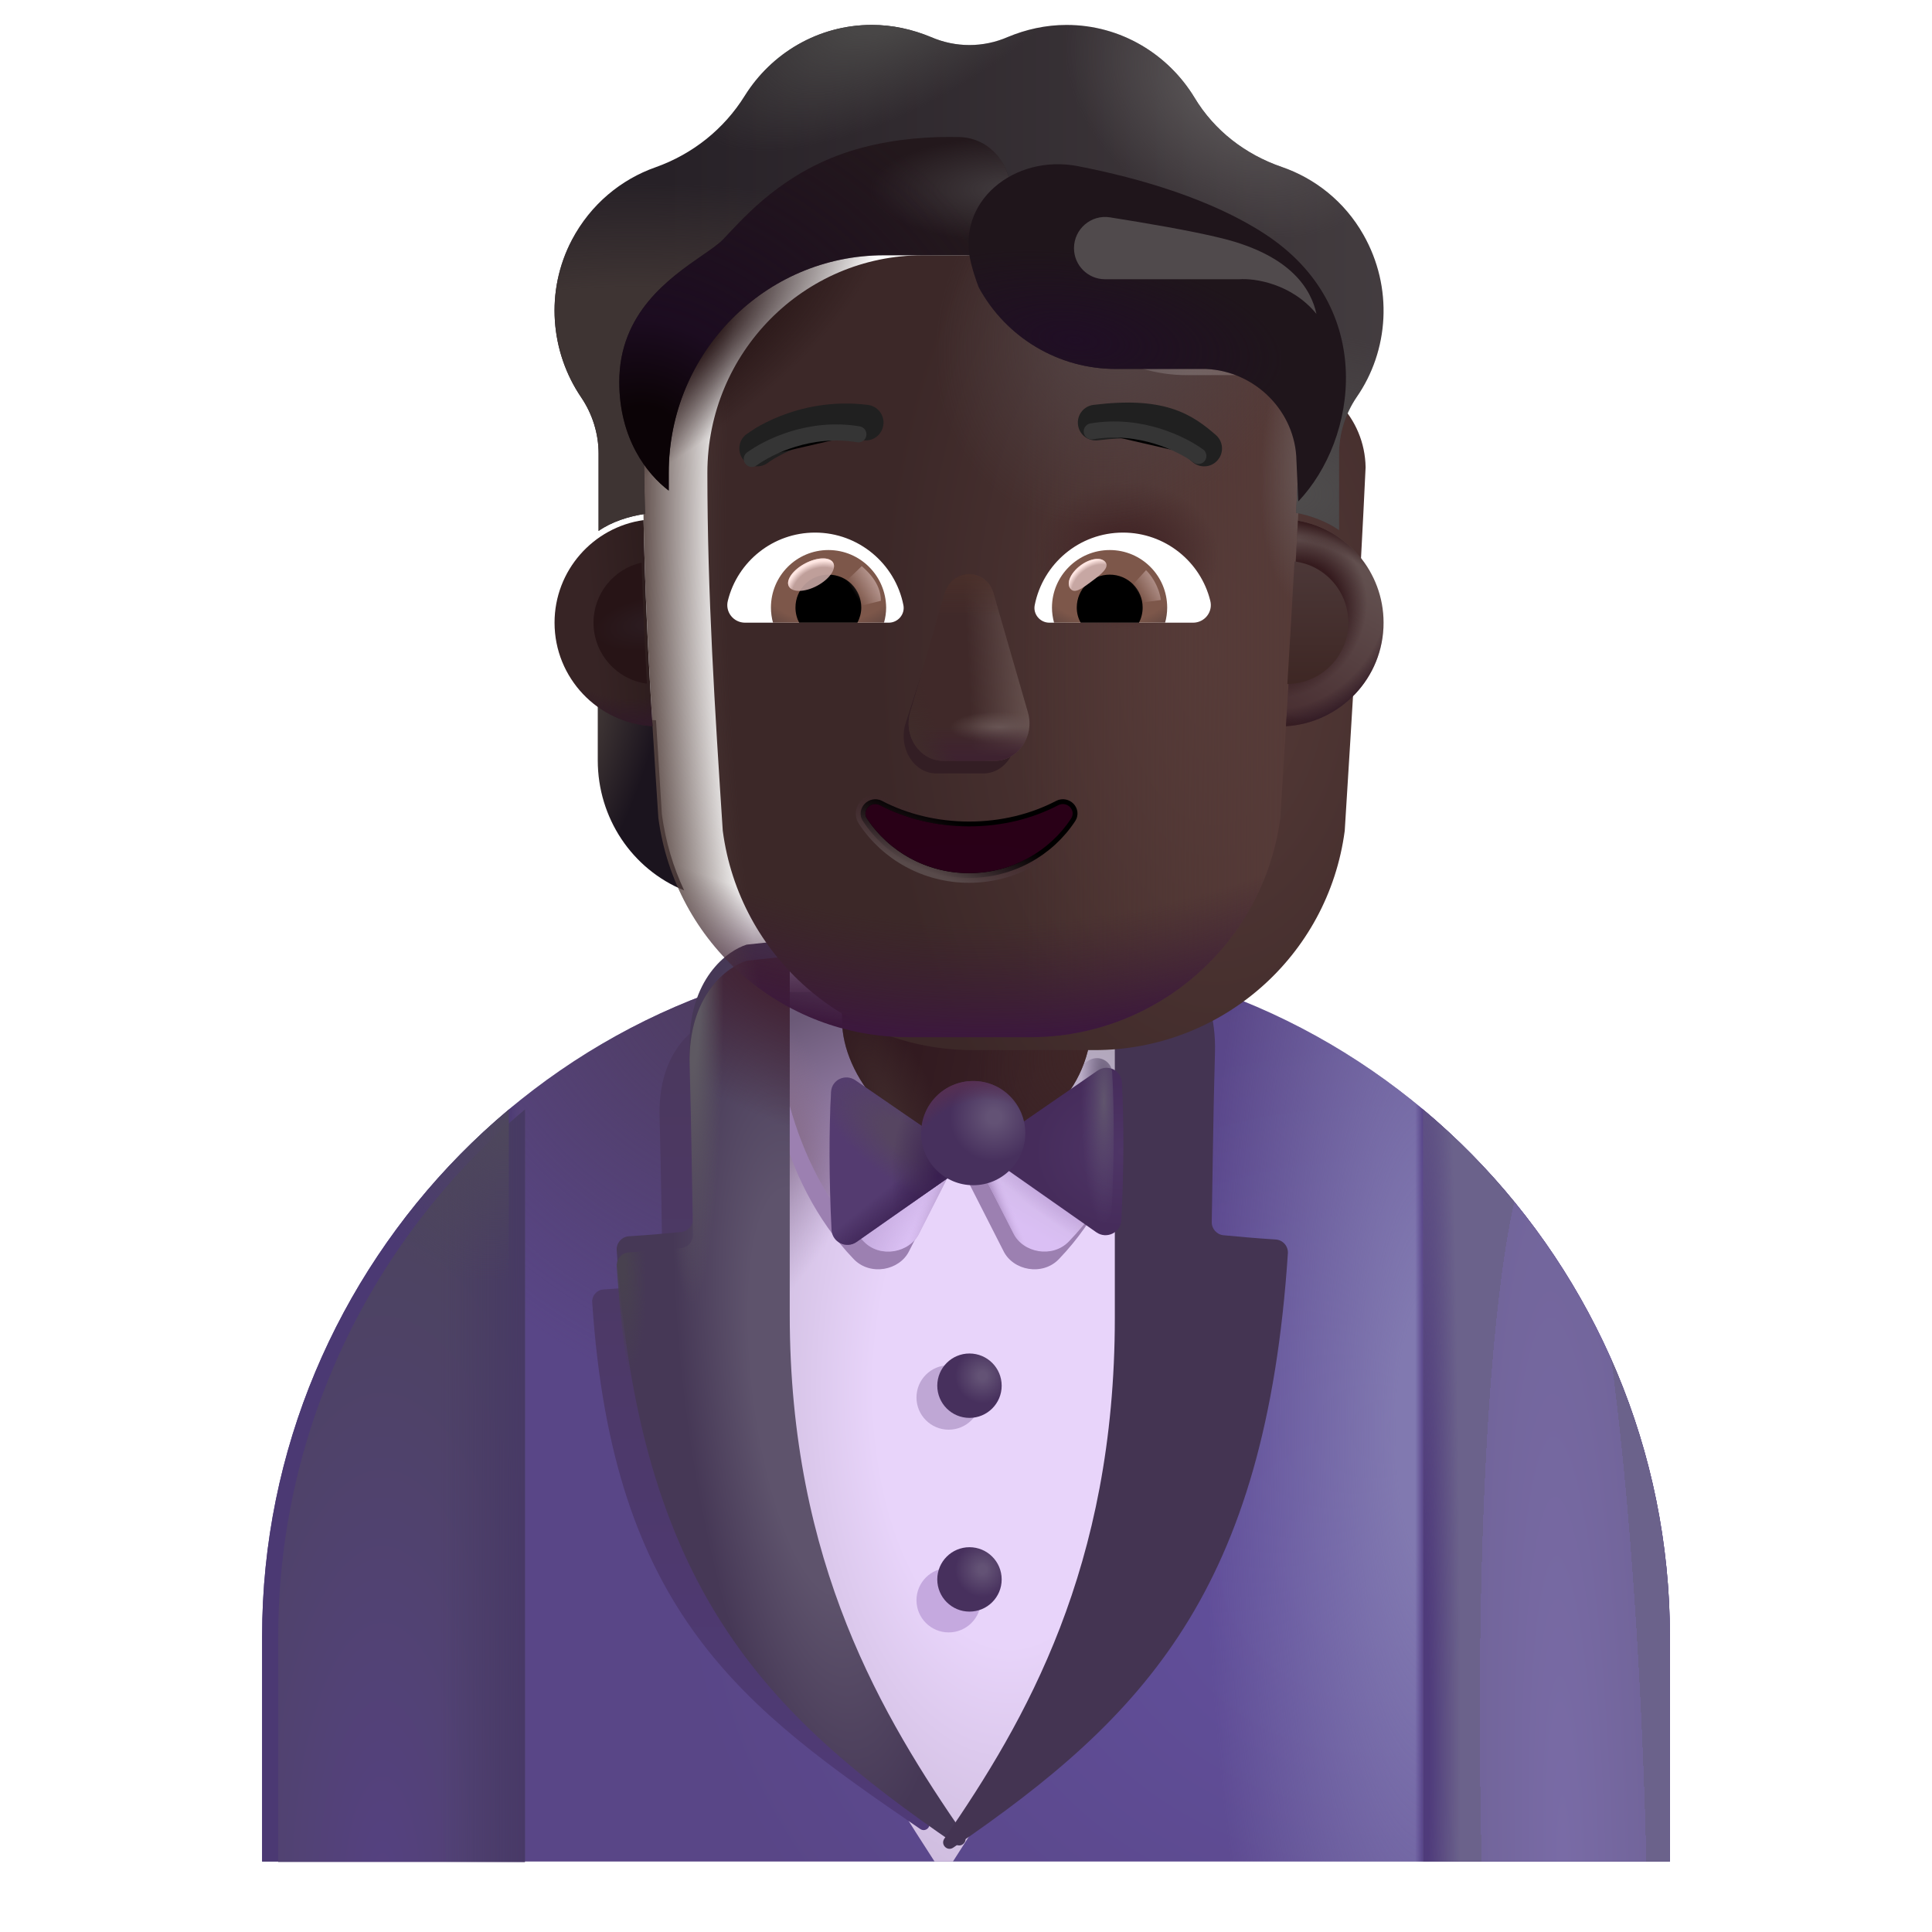 <svg viewBox="1 1 30 30" xmlns="http://www.w3.org/2000/svg">
<path d="M5.07 26.41C5.07 20.613 9.771 15.79 15.57 15.79H16.43C22.229 15.79 26.93 20.613 26.93 26.41V29.906H5.07V26.41Z" fill="url(#paint0_radial_4002_3323)"/>
<path d="M5.07 26.41C5.07 20.613 9.771 15.79 15.57 15.79H16.43C22.229 15.79 26.93 20.613 26.93 26.41V29.906H5.07V26.41Z" fill="url(#paint1_radial_4002_3323)"/>
<path d="M5.07 26.41C5.07 20.613 9.771 15.79 15.57 15.79H16.43C22.229 15.79 26.93 20.613 26.93 26.41V29.906H5.07V26.41Z" fill="url(#paint2_radial_4002_3323)"/>
<path d="M5.07 26.41C5.07 20.613 9.771 15.79 15.57 15.79H16.43C22.229 15.79 26.93 20.613 26.93 26.41V29.906H5.07V26.41Z" fill="url(#paint3_linear_4002_3323)"/>
<path d="M5.07 26.41C5.07 20.613 9.771 15.79 15.57 15.79H16.43C22.229 15.79 26.93 20.613 26.93 26.41V29.906H5.07V26.41Z" fill="url(#paint4_linear_4002_3323)"/>
<path d="M23.099 18.23C25.439 20.189 26.93 23.145 26.93 26.41V29.906H23.099V18.23Z" fill="url(#paint5_radial_4002_3323)"/>
<path d="M23.099 18.23C25.439 20.189 26.93 23.145 26.93 26.41V29.906H23.099V18.23Z" fill="url(#paint6_radial_4002_3323)"/>
<g filter="url(#filter0_i_4002_3323)">
<path d="M8.901 18.23C6.562 20.19 5.07 23.148 5.07 26.415V29.913H8.901V18.23Z" fill="url(#paint7_radial_4002_3323)"/>
<path d="M8.901 18.23C6.562 20.19 5.07 23.148 5.07 26.415V29.913H8.901V18.23Z" fill="url(#paint8_linear_4002_3323)"/>
</g>
<path d="M8.901 18.23C6.562 20.189 5.07 23.145 5.07 26.41V29.906H8.901V18.23Z" fill="url(#paint9_radial_4002_3323)"/>
<g filter="url(#filter1_i_4002_3323)">
<path d="M18.767 16.057C18.015 15.882 17.233 15.79 16.43 15.79H15.57C14.775 15.79 14.002 15.88 13.258 16.051V21.473C13.258 25.648 14.322 27.445 15.912 29.906H16.197C17.787 27.445 18.767 25.648 18.767 21.473V16.057Z" fill="url(#paint10_radial_4002_3323)"/>
<path d="M18.767 16.057C18.015 15.882 17.233 15.79 16.43 15.79H15.57C14.775 15.79 14.002 15.88 13.258 16.051V21.473C13.258 25.648 14.322 27.445 15.912 29.906H16.197C17.787 27.445 18.767 25.648 18.767 21.473V16.057Z" fill="url(#paint11_radial_4002_3323)"/>
</g>
<g filter="url(#filter2_f_4002_3323)">
<path fill-rule="evenodd" clip-rule="evenodd" d="M12.889 16.68C12.852 17.505 13.07 19.316 14.256 20.551C14.511 20.817 14.971 20.731 15.119 20.422L15.85 18.987L16.58 20.422C16.729 20.731 17.188 20.817 17.443 20.551C18.629 19.316 18.847 17.505 18.811 16.68H15.857H15.842H12.889Z" fill="#9C80B1"/>
</g>
<path d="M14.411 20.277C13.225 19.042 13.007 17.23 13.043 16.406H16.012L16.047 18.628L15.274 20.148C15.126 20.456 14.665 20.542 14.411 20.277Z" fill="url(#paint12_linear_4002_3323)"/>
<path d="M14.411 20.277C13.225 19.042 13.007 17.23 13.043 16.406H16.012L16.047 18.628L15.274 20.148C15.126 20.456 14.665 20.542 14.411 20.277Z" fill="url(#paint13_radial_4002_3323)"/>
<path d="M14.411 20.277C13.225 19.042 13.007 17.23 13.043 16.406H16.012L16.047 18.628L15.274 20.148C15.126 20.456 14.665 20.542 14.411 20.277Z" fill="url(#paint14_radial_4002_3323)"/>
<path d="M14.411 20.277C13.225 19.042 13.007 17.23 13.043 16.406H16.012L16.047 18.628L15.274 20.148C15.126 20.456 14.665 20.542 14.411 20.277Z" fill="url(#paint15_linear_4002_3323)"/>
<path d="M17.598 20.277C18.784 19.042 19.002 17.23 18.965 16.406H15.997L15.961 18.628L16.735 20.148C16.883 20.456 17.343 20.542 17.598 20.277Z" fill="url(#paint16_linear_4002_3323)"/>
<path d="M17.598 20.277C18.784 19.042 19.002 17.23 18.965 16.406H15.997L15.961 18.628L16.735 20.148C16.883 20.456 17.343 20.542 17.598 20.277Z" fill="url(#paint17_radial_4002_3323)"/>
<path d="M17.598 20.277C18.784 19.042 19.002 17.23 18.965 16.406H15.997L15.961 18.628L16.735 20.148C16.883 20.456 17.343 20.542 17.598 20.277Z" fill="url(#paint18_radial_4002_3323)"/>
<path d="M17.598 20.277C18.784 19.042 19.002 17.23 18.965 16.406H15.997L15.961 18.628L16.735 20.148C16.883 20.456 17.343 20.542 17.598 20.277Z" fill="url(#paint19_linear_4002_3323)"/>
<g filter="url(#filter3_f_4002_3323)">
<path d="M11.242 18.34C11.213 17.329 11.791 16.92 12.061 16.838L12.678 16.773V22.146C12.678 25.721 12.917 26.808 15.411 29.266C15.415 29.271 15.419 29.276 15.422 29.281C15.469 29.363 15.372 29.457 15.29 29.401C12.54 27.52 10.514 26.047 10.196 21.221C10.189 21.119 10.268 21.029 10.37 21.023C10.667 21.004 10.93 20.979 11.117 20.962C11.215 20.953 11.29 20.87 11.288 20.771C11.278 20.24 11.267 19.239 11.242 18.34Z" fill="url(#paint20_linear_4002_3323)"/>
</g>
<g filter="url(#filter4_ii_4002_3323)">
<path d="M11.709 17.543C11.677 16.449 12.304 16.006 12.595 15.918L13.263 15.847V21.663C13.263 25.536 14.716 27.924 15.975 29.75C16.038 29.841 15.928 29.951 15.837 29.888C12.86 27.852 10.921 25.885 10.576 20.662C10.569 20.552 10.654 20.454 10.765 20.447C11.086 20.427 11.371 20.4 11.573 20.381C11.68 20.372 11.761 20.282 11.759 20.175C11.748 19.6 11.736 18.516 11.709 17.543Z" fill="url(#paint21_radial_4002_3323)"/>
</g>
<path d="M11.709 17.543C11.677 16.449 12.304 16.006 12.595 15.918L13.263 15.847V21.663C13.263 25.536 14.716 27.924 15.975 29.75C16.038 29.841 15.928 29.951 15.837 29.888C12.86 27.852 10.921 25.885 10.576 20.662C10.569 20.552 10.654 20.454 10.765 20.447C11.086 20.427 11.371 20.4 11.573 20.381C11.68 20.372 11.761 20.282 11.759 20.175C11.748 19.6 11.736 18.516 11.709 17.543Z" fill="url(#paint22_radial_4002_3323)"/>
<path d="M11.709 17.543C11.677 16.449 12.304 16.006 12.595 15.918L13.263 15.847V21.663C13.263 25.536 14.716 27.924 15.975 29.75C16.038 29.841 15.928 29.951 15.837 29.888C12.86 27.852 10.921 25.885 10.576 20.662C10.569 20.552 10.654 20.454 10.765 20.447C11.086 20.427 11.371 20.4 11.573 20.381C11.68 20.372 11.761 20.282 11.759 20.175C11.748 19.6 11.736 18.516 11.709 17.543Z" fill="url(#paint23_radial_4002_3323)"/>
<path d="M11.709 17.543C11.677 16.449 12.304 16.006 12.595 15.918L13.263 15.847V21.663C13.263 25.536 14.716 27.924 15.975 29.75C16.038 29.841 15.928 29.951 15.837 29.888C12.86 27.852 10.921 25.885 10.576 20.662C10.569 20.552 10.654 20.454 10.765 20.447C11.086 20.427 11.371 20.4 11.573 20.381C11.68 20.372 11.761 20.282 11.759 20.175C11.748 19.6 11.736 18.516 11.709 17.543Z" fill="url(#paint24_radial_4002_3323)"/>
<g filter="url(#filter5_iii_4002_3323)">
<path d="M20.316 17.543C20.347 16.449 19.721 16.006 19.429 15.918L18.761 15.847V21.663C18.761 25.536 17.373 27.926 16.113 29.752C16.051 29.843 16.16 29.953 16.252 29.89C19.228 27.854 21.103 25.885 21.448 20.662C21.456 20.552 21.371 20.454 21.26 20.447C20.939 20.427 20.654 20.4 20.451 20.381C20.345 20.372 20.264 20.282 20.266 20.175C20.277 19.6 20.288 18.516 20.316 17.543Z" fill="#443452"/>
</g>
<g filter="url(#filter6_f_4002_3323)">
<circle cx="15.731" cy="25.848" r="0.5" fill="#C5A9DF"/>
</g>
<g filter="url(#filter7_f_4002_3323)">
<circle cx="15.731" cy="22.7" r="0.5" fill="#BFA7D5"/>
</g>
<g filter="url(#filter8_i_4002_3323)">
<circle cx="16.004" cy="25.575" r="0.5" fill="url(#paint25_radial_4002_3323)"/>
</g>
<g filter="url(#filter9_i_4002_3323)">
<circle cx="16.004" cy="22.567" r="0.5" fill="url(#paint26_radial_4002_3323)"/>
</g>
<rect x="14.075" y="14.281" width="3.875" height="4.5" rx="1.938" fill="url(#paint27_linear_4002_3323)"/>
<rect x="14.075" y="14.281" width="3.875" height="4.5" rx="1.938" fill="url(#paint28_radial_4002_3323)"/>
<rect x="14.075" y="14.281" width="3.875" height="4.5" rx="1.938" fill="url(#paint29_radial_4002_3323)"/>
<g filter="url(#filter10_ii_4002_3323)">
<path d="M17.892 17.475L16.079 18.726L17.874 19.985C18.033 20.096 18.252 19.991 18.262 19.797C18.303 19.006 18.303 18.228 18.27 17.654C18.258 17.465 18.047 17.368 17.892 17.475Z" fill="url(#paint30_radial_4002_3323)"/>
</g>
<path d="M17.892 17.475L16.079 18.726L17.874 19.985C18.033 20.096 18.252 19.991 18.262 19.797C18.303 19.006 18.303 18.228 18.27 17.654C18.258 17.465 18.047 17.368 17.892 17.475Z" fill="url(#paint31_radial_4002_3323)"/>
<g filter="url(#filter11_i_4002_3323)">
<path d="M14.133 17.475L15.946 18.726L14.151 19.985C13.992 20.096 13.772 19.991 13.762 19.797C13.722 19.006 13.722 18.228 13.755 17.654C13.766 17.465 13.977 17.368 14.133 17.475Z" fill="#543B70"/>
<path d="M14.133 17.475L15.946 18.726L14.151 19.985C13.992 20.096 13.772 19.991 13.762 19.797C13.722 19.006 13.722 18.228 13.755 17.654C13.766 17.465 13.977 17.368 14.133 17.475Z" fill="url(#paint32_linear_4002_3323)"/>
<path d="M14.133 17.475L15.946 18.726L14.151 19.985C13.992 20.096 13.772 19.991 13.762 19.797C13.722 19.006 13.722 18.228 13.755 17.654C13.766 17.465 13.977 17.368 14.133 17.475Z" fill="url(#paint33_radial_4002_3323)"/>
<path d="M14.133 17.475L15.946 18.726L14.151 19.985C13.992 20.096 13.772 19.991 13.762 19.797C13.722 19.006 13.722 18.228 13.755 17.654C13.766 17.465 13.977 17.368 14.133 17.475Z" fill="url(#paint34_radial_4002_3323)"/>
</g>
<g filter="url(#filter12_i_4002_3323)">
<circle cx="16.012" cy="18.695" r="0.809" fill="url(#paint35_radial_4002_3323)"/>
<circle cx="16.012" cy="18.695" r="0.809" fill="url(#paint36_radial_4002_3323)"/>
</g>
<path d="M20.909 12.184C21.244 12.174 21.558 12.06 21.813 11.876V12.807C21.813 13.7 21.281 14.496 20.472 14.826C20.643 14.463 20.76 14.068 20.818 13.646L20.909 12.184Z" fill="url(#paint37_radial_4002_3323)"/>
<path d="M11.186 12.184C10.851 12.174 10.537 12.06 10.282 11.876V12.807C10.282 13.7 10.814 14.496 11.623 14.826C11.452 14.463 11.335 14.068 11.277 13.646L11.186 12.184Z" fill="url(#paint38_radial_4002_3323)"/>
<g filter="url(#filter13_ii_4002_3323)">
<path d="M11.223 13.7C11.48 15.652 13.141 17.106 15.108 17.106H16.995C18.962 17.106 20.623 15.652 20.881 13.7C20.998 11.816 21.117 9.94 21.205 8.057C21.194 7.29 20.589 6.658 19.826 6.625H18.425C17.471 6.625 16.606 6.062 16.214 5.183C16.113 4.93 15.869 4.764 15.598 4.764H14.326C12.48 4.764 10.984 6.277 10.984 8.143C10.984 10.004 11.101 11.835 11.223 13.7Z" fill="url(#paint39_radial_4002_3323)"/>
</g>
<path d="M11.223 13.7C11.48 15.652 13.141 17.106 15.108 17.106H16.995C18.962 17.106 20.623 15.652 20.881 13.7C20.998 11.816 21.117 9.94 21.205 8.057C21.194 7.29 20.589 6.658 19.826 6.625H18.425C17.471 6.625 16.606 6.062 16.214 5.183C16.113 4.93 15.869 4.764 15.598 4.764H14.326C12.48 4.764 10.984 6.277 10.984 8.143C10.984 10.004 11.101 11.835 11.223 13.7Z" fill="url(#paint40_linear_4002_3323)"/>
<path d="M11.223 13.7C11.48 15.652 13.141 17.106 15.108 17.106H16.995C18.962 17.106 20.623 15.652 20.881 13.7C20.998 11.816 21.117 9.94 21.205 8.057C21.194 7.29 20.589 6.658 19.826 6.625H18.425C17.471 6.625 16.606 6.062 16.214 5.183C16.113 4.93 15.869 4.764 15.598 4.764H14.326C12.48 4.764 10.984 6.277 10.984 8.143C10.984 10.004 11.101 11.835 11.223 13.7Z" fill="url(#paint41_radial_4002_3323)"/>
<path d="M11.223 13.7C11.48 15.652 13.141 17.106 15.108 17.106H16.995C18.962 17.106 20.623 15.652 20.881 13.7C20.998 11.816 21.117 9.94 21.205 8.057C21.194 7.29 20.589 6.658 19.826 6.625H18.425C17.471 6.625 16.606 6.062 16.214 5.183C16.113 4.93 15.869 4.764 15.598 4.764H14.326C12.48 4.764 10.984 6.277 10.984 8.143C10.984 10.004 11.101 11.835 11.223 13.7Z" fill="url(#paint42_radial_4002_3323)"/>
<path d="M11.223 13.7C11.48 15.652 13.141 17.106 15.108 17.106H16.995C18.962 17.106 20.623 15.652 20.881 13.7C20.998 11.816 21.117 9.94 21.205 8.057C21.194 7.29 20.589 6.658 19.826 6.625H18.425C17.471 6.625 16.606 6.062 16.214 5.183C16.113 4.93 15.869 4.764 15.598 4.764H14.326C12.48 4.764 10.984 6.277 10.984 8.143C10.984 10.004 11.101 11.835 11.223 13.7Z" fill="url(#paint43_radial_4002_3323)"/>
<path d="M11.223 13.7C11.48 15.652 13.141 17.106 15.108 17.106H16.995C18.962 17.106 20.623 15.652 20.881 13.7C20.998 11.816 21.117 9.94 21.205 8.057C21.194 7.29 20.589 6.658 19.826 6.625H18.425C17.471 6.625 16.606 6.062 16.214 5.183C16.113 4.93 15.869 4.764 15.598 4.764H14.326C12.48 4.764 10.984 6.277 10.984 8.143C10.984 10.004 11.101 11.835 11.223 13.7Z" fill="url(#paint44_radial_4002_3323)"/>
<path d="M11.223 13.7C11.48 15.652 13.141 17.106 15.108 17.106H16.995C18.962 17.106 20.623 15.652 20.881 13.7C20.998 11.816 21.117 9.94 21.205 8.057C21.194 7.29 20.589 6.658 19.826 6.625H18.425C17.471 6.625 16.606 6.062 16.214 5.183C16.113 4.93 15.869 4.764 15.598 4.764H14.326C12.48 4.764 10.984 6.277 10.984 8.143C10.984 10.004 11.101 11.835 11.223 13.7Z" fill="url(#paint45_radial_4002_3323)"/>
<path d="M11.223 13.7C11.48 15.652 13.141 17.106 15.108 17.106H16.995C18.962 17.106 20.623 15.652 20.881 13.7C20.998 11.816 21.117 9.94 21.205 8.057C21.194 7.29 20.589 6.658 19.826 6.625H18.425C17.471 6.625 16.606 6.062 16.214 5.183C16.113 4.93 15.869 4.764 15.598 4.764H14.326C12.48 4.764 10.984 6.277 10.984 8.143C10.984 10.004 11.101 11.835 11.223 13.7Z" fill="url(#paint46_radial_4002_3323)"/>
<g filter="url(#filter14_f_4002_3323)">
<path d="M15.646 10.416L15.055 12.254C14.954 12.632 15.197 13.01 15.54 13.01H16.271C16.614 13.01 16.857 12.626 16.756 12.254L16.261 10.416C16.155 10.008 15.757 10.008 15.646 10.416Z" fill="#331E24"/>
</g>
<g filter="url(#filter15_f_4002_3323)">
<path d="M15.665 10.22L15.134 12.058C15.025 12.437 15.285 12.815 15.654 12.815H16.441C16.809 12.815 17.07 12.431 16.961 12.058L16.43 10.22C16.316 9.813 15.784 9.813 15.665 10.22Z" fill="#402929"/>
<path d="M15.665 10.22L15.134 12.058C15.025 12.437 15.285 12.815 15.654 12.815H16.441C16.809 12.815 17.07 12.431 16.961 12.058L16.43 10.22C16.316 9.813 15.784 9.813 15.665 10.22Z" fill="url(#paint47_linear_4002_3323)"/>
<path d="M15.665 10.22L15.134 12.058C15.025 12.437 15.285 12.815 15.654 12.815H16.441C16.809 12.815 17.07 12.431 16.961 12.058L16.43 10.22C16.316 9.813 15.784 9.813 15.665 10.22Z" fill="url(#paint48_radial_4002_3323)"/>
<path d="M15.665 10.22L15.134 12.058C15.025 12.437 15.285 12.815 15.654 12.815H16.441C16.809 12.815 17.07 12.431 16.961 12.058L16.43 10.22C16.316 9.813 15.784 9.813 15.665 10.22Z" fill="url(#paint49_linear_4002_3323)"/>
<path d="M15.665 10.22L15.134 12.058C15.025 12.437 15.285 12.815 15.654 12.815H16.441C16.809 12.815 17.07 12.431 16.961 12.058L16.43 10.22C16.316 9.813 15.784 9.813 15.665 10.22Z" fill="url(#paint50_radial_4002_3323)"/>
<path d="M15.665 10.22L15.134 12.058C15.025 12.437 15.285 12.815 15.654 12.815H16.441C16.809 12.815 17.07 12.431 16.961 12.058L16.43 10.22C16.316 9.813 15.784 9.813 15.665 10.22Z" fill="url(#paint51_linear_4002_3323)"/>
</g>
<g filter="url(#filter16_f_4002_3323)">
<path d="M14.697 13.437L14.697 13.437L14.696 13.436C14.594 13.384 14.488 13.417 14.425 13.483C14.362 13.55 14.336 13.658 14.402 13.754C14.75 14.282 15.357 14.633 16.047 14.633C16.738 14.633 17.345 14.281 17.693 13.754C17.758 13.656 17.734 13.548 17.67 13.481C17.606 13.415 17.5 13.385 17.399 13.436L17.399 13.436L17.398 13.437C17.008 13.64 16.548 13.757 16.047 13.757C15.552 13.757 15.086 13.64 14.697 13.437Z" stroke="url(#paint52_linear_4002_3323)" stroke-width="0.15"/>
</g>
<path d="M16.047 13.832C15.54 13.832 15.063 13.712 14.662 13.503C14.525 13.433 14.378 13.588 14.464 13.712C14.799 14.22 15.383 14.558 16.047 14.558C16.712 14.558 17.296 14.22 17.631 13.712C17.717 13.583 17.57 13.433 17.433 13.503C17.032 13.712 16.56 13.832 16.047 13.832Z" fill="url(#paint53_radial_4002_3323)"/>
<g filter="url(#filter17_ii_4002_3323)">
<path d="M20.902 4.292C21.417 4.469 21.878 4.828 22.17 5.343C22.637 6.164 22.568 7.145 22.064 7.869C21.889 8.127 21.793 8.433 21.793 8.744V9.932C21.606 9.801 21.359 9.705 21.126 9.664L21.204 8.057C21.194 7.29 20.589 6.657 19.826 6.625H18.425C17.471 6.625 16.606 6.062 16.214 5.182C16.113 4.93 15.869 4.764 15.598 4.764H14.325C12.48 4.764 10.984 6.276 10.984 8.143L11.015 9.68C10.761 9.718 10.495 9.803 10.295 9.944V8.744C10.295 8.433 10.199 8.127 10.024 7.869C9.547 7.167 9.462 6.223 9.881 5.424C10.173 4.871 10.645 4.485 11.18 4.297C11.753 4.093 12.241 3.707 12.565 3.187C12.978 2.527 13.705 2.087 14.538 2.087C14.861 2.087 15.169 2.157 15.455 2.275C15.837 2.441 16.267 2.441 16.648 2.275C16.93 2.157 17.237 2.087 17.561 2.087C18.404 2.087 19.141 2.543 19.55 3.219C19.857 3.729 20.34 4.099 20.902 4.292Z" fill="url(#paint54_linear_4002_3323)"/>
<path d="M20.902 4.292C21.417 4.469 21.878 4.828 22.17 5.343C22.637 6.164 22.568 7.145 22.064 7.869C21.889 8.127 21.793 8.433 21.793 8.744V9.932C21.606 9.801 21.359 9.705 21.126 9.664L21.204 8.057C21.194 7.29 20.589 6.657 19.826 6.625H18.425C17.471 6.625 16.606 6.062 16.214 5.182C16.113 4.93 15.869 4.764 15.598 4.764H14.325C12.48 4.764 10.984 6.276 10.984 8.143L11.015 9.68C10.761 9.718 10.495 9.803 10.295 9.944V8.744C10.295 8.433 10.199 8.127 10.024 7.869C9.547 7.167 9.462 6.223 9.881 5.424C10.173 4.871 10.645 4.485 11.18 4.297C11.753 4.093 12.241 3.707 12.565 3.187C12.978 2.527 13.705 2.087 14.538 2.087C14.861 2.087 15.169 2.157 15.455 2.275C15.837 2.441 16.267 2.441 16.648 2.275C16.93 2.157 17.237 2.087 17.561 2.087C18.404 2.087 19.141 2.543 19.55 3.219C19.857 3.729 20.34 4.099 20.902 4.292Z" fill="url(#paint55_radial_4002_3323)"/>
<path d="M20.902 4.292C21.417 4.469 21.878 4.828 22.17 5.343C22.637 6.164 22.568 7.145 22.064 7.869C21.889 8.127 21.793 8.433 21.793 8.744V9.932C21.606 9.801 21.359 9.705 21.126 9.664L21.204 8.057C21.194 7.29 20.589 6.657 19.826 6.625H18.425C17.471 6.625 16.606 6.062 16.214 5.182C16.113 4.93 15.869 4.764 15.598 4.764H14.325C12.48 4.764 10.984 6.276 10.984 8.143L11.015 9.68C10.761 9.718 10.495 9.803 10.295 9.944V8.744C10.295 8.433 10.199 8.127 10.024 7.869C9.547 7.167 9.462 6.223 9.881 5.424C10.173 4.871 10.645 4.485 11.18 4.297C11.753 4.093 12.241 3.707 12.565 3.187C12.978 2.527 13.705 2.087 14.538 2.087C14.861 2.087 15.169 2.157 15.455 2.275C15.837 2.441 16.267 2.441 16.648 2.275C16.93 2.157 17.237 2.087 17.561 2.087C18.404 2.087 19.141 2.543 19.55 3.219C19.857 3.729 20.34 4.099 20.902 4.292Z" fill="url(#paint56_radial_4002_3323)"/>
<path d="M20.902 4.292C21.417 4.469 21.878 4.828 22.17 5.343C22.637 6.164 22.568 7.145 22.064 7.869C21.889 8.127 21.793 8.433 21.793 8.744V9.932C21.606 9.801 21.359 9.705 21.126 9.664L21.204 8.057C21.194 7.29 20.589 6.657 19.826 6.625H18.425C17.471 6.625 16.606 6.062 16.214 5.182C16.113 4.93 15.869 4.764 15.598 4.764H14.325C12.48 4.764 10.984 6.276 10.984 8.143L11.015 9.68C10.761 9.718 10.495 9.803 10.295 9.944V8.744C10.295 8.433 10.199 8.127 10.024 7.869C9.547 7.167 9.462 6.223 9.881 5.424C10.173 4.871 10.645 4.485 11.18 4.297C11.753 4.093 12.241 3.707 12.565 3.187C12.978 2.527 13.705 2.087 14.538 2.087C14.861 2.087 15.169 2.157 15.455 2.275C15.837 2.441 16.267 2.441 16.648 2.275C16.93 2.157 17.237 2.087 17.561 2.087C18.404 2.087 19.141 2.543 19.55 3.219C19.857 3.729 20.34 4.099 20.902 4.292Z" fill="url(#paint57_radial_4002_3323)"/>
<path d="M20.902 4.292C21.417 4.469 21.878 4.828 22.17 5.343C22.637 6.164 22.568 7.145 22.064 7.869C21.889 8.127 21.793 8.433 21.793 8.744V9.932C21.606 9.801 21.359 9.705 21.126 9.664L21.204 8.057C21.194 7.29 20.589 6.657 19.826 6.625H18.425C17.471 6.625 16.606 6.062 16.214 5.182C16.113 4.93 15.869 4.764 15.598 4.764H14.325C12.48 4.764 10.984 6.276 10.984 8.143L11.015 9.68C10.761 9.718 10.495 9.803 10.295 9.944V8.744C10.295 8.433 10.199 8.127 10.024 7.869C9.547 7.167 9.462 6.223 9.881 5.424C10.173 4.871 10.645 4.485 11.18 4.297C11.753 4.093 12.241 3.707 12.565 3.187C12.978 2.527 13.705 2.087 14.538 2.087C14.861 2.087 15.169 2.157 15.455 2.275C15.837 2.441 16.267 2.441 16.648 2.275C16.93 2.157 17.237 2.087 17.561 2.087C18.404 2.087 19.141 2.543 19.55 3.219C19.857 3.729 20.34 4.099 20.902 4.292Z" fill="url(#paint58_radial_4002_3323)"/>
</g>
<g filter="url(#filter18_i_4002_3323)">
<path d="M19.78 7.955C19.605 7.803 19.401 7.641 19.093 7.544C18.788 7.448 18.407 7.422 17.88 7.487C17.728 7.505 17.62 7.644 17.639 7.796C17.657 7.948 17.796 8.056 17.948 8.037C18.429 7.978 18.724 8.009 18.926 8.073C19.125 8.135 19.259 8.236 19.416 8.373C19.532 8.474 19.707 8.462 19.807 8.346C19.908 8.231 19.896 8.056 19.78 7.955Z" fill="#202020"/>
</g>
<g filter="url(#filter19_i_4002_3323)">
<path d="M12.636 7.846C12.727 7.792 12.856 7.723 13.02 7.659C13.348 7.53 13.816 7.418 14.375 7.487C14.527 7.505 14.636 7.644 14.617 7.796C14.598 7.948 14.46 8.056 14.308 8.037C13.86 7.982 13.486 8.072 13.223 8.175C13.092 8.226 12.989 8.281 12.921 8.322C12.887 8.342 12.862 8.359 12.846 8.37C12.838 8.375 12.833 8.379 12.83 8.382L12.827 8.384C12.706 8.477 12.533 8.455 12.439 8.334C12.345 8.214 12.366 8.039 12.487 7.945L12.636 7.846Z" fill="#202020"/>
</g>
<g filter="url(#filter20_if_4002_3323)">
<path d="M16.28 5.319C16.256 5.274 16.234 5.229 16.214 5.182C16.113 4.93 15.869 4.764 15.598 4.764H14.325C12.48 4.764 10.984 6.276 10.984 8.143V8.418C10.644 8.159 10.216 7.614 10.216 6.73C10.216 5.658 10.998 5.117 11.497 4.771C11.638 4.674 11.756 4.592 11.828 4.518C11.858 4.486 11.891 4.451 11.927 4.413C12.277 4.042 12.899 3.382 13.987 3.093C14.518 2.952 15.057 2.917 15.495 2.928C15.967 2.939 16.301 3.348 16.301 3.821V5.306L16.28 5.319Z" fill="#23181C"/>
<path d="M16.28 5.319C16.256 5.274 16.234 5.229 16.214 5.182C16.113 4.93 15.869 4.764 15.598 4.764H14.325C12.48 4.764 10.984 6.276 10.984 8.143V8.418C10.644 8.159 10.216 7.614 10.216 6.73C10.216 5.658 10.998 5.117 11.497 4.771C11.638 4.674 11.756 4.592 11.828 4.518C11.858 4.486 11.891 4.451 11.927 4.413C12.277 4.042 12.899 3.382 13.987 3.093C14.518 2.952 15.057 2.917 15.495 2.928C15.967 2.939 16.301 3.348 16.301 3.821V5.306L16.28 5.319Z" fill="url(#paint59_radial_4002_3323)"/>
<path d="M16.28 5.319C16.256 5.274 16.234 5.229 16.214 5.182C16.113 4.93 15.869 4.764 15.598 4.764H14.325C12.48 4.764 10.984 6.276 10.984 8.143V8.418C10.644 8.159 10.216 7.614 10.216 6.73C10.216 5.658 10.998 5.117 11.497 4.771C11.638 4.674 11.756 4.592 11.828 4.518C11.858 4.486 11.891 4.451 11.927 4.413C12.277 4.042 12.899 3.382 13.987 3.093C14.518 2.952 15.057 2.917 15.495 2.928C15.967 2.939 16.301 3.348 16.301 3.821V5.306L16.28 5.319Z" fill="url(#paint60_radial_4002_3323)"/>
</g>
<g filter="url(#filter21_if_4002_3323)">
<path d="M21.26 8.586L21.231 7.955C21.22 7.191 20.59 6.561 19.826 6.529H18.425C17.537 6.529 16.726 6.043 16.302 5.269C16.302 5.269 16.243 5.134 16.182 4.901C15.925 3.931 16.852 3.189 17.837 3.38C18.811 3.569 19.919 3.897 20.739 4.432C22.484 5.569 22.178 7.62 21.26 8.586Z" fill="#1F151B"/>
<path d="M21.26 8.586L21.231 7.955C21.22 7.191 20.59 6.561 19.826 6.529H18.425C17.537 6.529 16.726 6.043 16.302 5.269C16.302 5.269 16.243 5.134 16.182 4.901C15.925 3.931 16.852 3.189 17.837 3.38C18.811 3.569 19.919 3.897 20.739 4.432C22.484 5.569 22.178 7.62 21.26 8.586Z" fill="url(#paint61_radial_4002_3323)"/>
</g>
<path d="M18.438 9.27C19.091 9.27 19.643 9.72 19.793 10.328C19.838 10.503 19.704 10.669 19.526 10.669H17.294C17.152 10.669 17.039 10.539 17.067 10.397C17.193 9.756 17.757 9.27 18.438 9.27Z" fill="white"/>
<path d="M18.232 9.541C18.727 9.541 19.124 9.943 19.124 10.434C19.124 10.515 19.112 10.596 19.092 10.669H17.367C17.347 10.592 17.335 10.515 17.335 10.434C17.335 9.943 17.737 9.541 18.232 9.541Z" fill="url(#paint62_radial_4002_3323)"/>
<path d="M17.72 10.434C17.72 10.15 17.948 9.923 18.232 9.923C18.515 9.923 18.743 10.15 18.743 10.434C18.743 10.519 18.722 10.6 18.686 10.669H17.781C17.741 10.6 17.72 10.519 17.72 10.434Z" fill="black"/>
<g filter="url(#filter22_f_4002_3323)">
<path d="M18.166 9.73C18.23 9.815 18.097 9.919 17.945 10.032C17.794 10.145 17.682 10.224 17.619 10.139C17.555 10.054 17.626 9.894 17.777 9.781C17.928 9.668 18.102 9.645 18.166 9.73Z" fill="#C7A7A3"/>
<path d="M18.166 9.73C18.23 9.815 18.097 9.919 17.945 10.032C17.794 10.145 17.682 10.224 17.619 10.139C17.555 10.054 17.626 9.894 17.777 9.781C17.928 9.668 18.102 9.645 18.166 9.73Z" fill="url(#paint63_radial_4002_3323)"/>
</g>
<g filter="url(#filter23_f_4002_3323)">
<path d="M19.026 10.317C18.994 10.086 18.858 9.912 18.795 9.854L18.535 10.139L18.652 10.367L19.026 10.317Z" fill="url(#paint64_linear_4002_3323)"/>
</g>
<path d="M13.656 9.27C13.003 9.27 12.452 9.72 12.302 10.328C12.257 10.503 12.391 10.669 12.569 10.669H14.8C14.943 10.669 15.056 10.539 15.028 10.397C14.902 9.756 14.334 9.27 13.656 9.27Z" fill="white"/>
<path d="M13.863 9.541C13.368 9.541 12.971 9.943 12.971 10.434C12.971 10.515 12.983 10.596 13.003 10.669H14.727C14.748 10.592 14.76 10.515 14.76 10.434C14.756 9.943 14.358 9.541 13.863 9.541Z" fill="url(#paint65_radial_4002_3323)"/>
<path d="M14.374 10.434C14.374 10.15 14.147 9.923 13.863 9.923C13.579 9.923 13.352 10.15 13.352 10.434C13.352 10.519 13.373 10.6 13.409 10.669H14.314C14.35 10.6 14.374 10.519 14.374 10.434Z" fill="black"/>
<g filter="url(#filter24_f_4002_3323)">
<path d="M14.679 10.329C14.679 10.041 14.444 9.849 14.381 9.791L14.092 10.069L14.27 10.431L14.679 10.329Z" fill="url(#paint66_linear_4002_3323)"/>
</g>
<g filter="url(#filter25_f_4002_3323)">
<ellipse cx="13.594" cy="9.923" rx="0.39" ry="0.197" transform="rotate(-27.914 13.594 9.923)" fill="#C7A7A3" fill-opacity="0.9"/>
<ellipse cx="13.594" cy="9.923" rx="0.39" ry="0.197" transform="rotate(-27.914 13.594 9.923)" fill="url(#paint67_radial_4002_3323)"/>
</g>
<path d="M20.969 12.276C21.035 11.212 21.099 10.149 21.154 9.084C21.91 9.217 22.484 9.876 22.484 10.669C22.484 11.526 21.814 12.227 20.969 12.276Z" fill="url(#paint68_linear_4002_3323)"/>
<path d="M20.969 12.276C21.035 11.212 21.099 10.149 21.154 9.084C21.91 9.217 22.484 9.876 22.484 10.669C22.484 11.526 21.814 12.227 20.969 12.276Z" fill="url(#paint69_radial_4002_3323)"/>
<path d="M20.969 12.276C21.035 11.212 21.099 10.149 21.154 9.084C21.91 9.217 22.484 9.876 22.484 10.669C22.484 11.526 21.814 12.227 20.969 12.276Z" fill="url(#paint70_radial_4002_3323)"/>
<path d="M20.969 12.276C21.035 11.212 21.099 10.149 21.154 9.084C21.91 9.217 22.484 9.876 22.484 10.669C22.484 11.526 21.814 12.227 20.969 12.276Z" fill="url(#paint71_radial_4002_3323)"/>
<path d="M10.993 9.076C10.212 9.186 9.611 9.858 9.611 10.669C9.611 11.528 10.284 12.23 11.132 12.276C11.067 11.208 11.014 10.145 10.993 9.076Z" fill="url(#paint72_linear_4002_3323)"/>
<path d="M10.993 9.076C10.212 9.186 9.611 9.858 9.611 10.669C9.611 11.528 10.284 12.23 11.132 12.276C11.067 11.208 11.014 10.145 10.993 9.076Z" fill="url(#paint73_radial_4002_3323)"/>
<g filter="url(#filter26_f_4002_3323)">
<path d="M10.962 9.736C10.535 9.832 10.216 10.213 10.216 10.669C10.216 11.153 10.578 11.554 11.045 11.616C11.011 10.989 10.981 10.363 10.962 9.736Z" fill="url(#paint74_radial_4002_3323)"/>
</g>
<g filter="url(#filter27_f_4002_3323)">
<path d="M20.99 11.621C21.029 10.987 21.066 10.352 21.101 9.718C21.572 9.777 21.937 10.179 21.937 10.666C21.937 11.191 21.514 11.616 20.99 11.621Z" fill="url(#paint75_linear_4002_3323)"/>
</g>
<g filter="url(#filter28_f_4002_3323)">
<path d="M12.674 8.126C12.931 7.941 13.572 7.617 14.329 7.744" stroke="#353535" stroke-width="0.25" stroke-linecap="round"/>
</g>
<g filter="url(#filter29_f_4002_3323)">
<path d="M19.608 8.08C19.352 7.895 18.711 7.571 17.953 7.698" stroke="#353535" stroke-width="0.25" stroke-linecap="round"/>
</g>
<g filter="url(#filter30_f_4002_3323)">
<path d="M20.24 5.336L18.159 5.336C17.893 5.336 17.677 5.12 17.677 4.854C17.677 4.556 17.943 4.328 18.236 4.375C18.776 4.461 19.493 4.581 19.973 4.7C21.059 4.969 21.359 5.498 21.442 5.875C21.055 5.401 20.479 5.318 20.24 5.336Z" fill="#504A4C"/>
</g>
<defs>
<filter id="filter0_i_4002_3323" x="5.07" y="18.23" width="4.081" height="11.683" filterUnits="userSpaceOnUse" color-interpolation-filters="sRGB">
<feFlood flood-opacity="0" result="BackgroundImageFix"/>
<feBlend mode="normal" in="SourceGraphic" in2="BackgroundImageFix" result="shape"/>
<feColorMatrix in="SourceAlpha" type="matrix" values="0 0 0 0 0 0 0 0 0 0 0 0 0 0 0 0 0 0 127 0" result="hardAlpha"/>
<feOffset dx="0.25"/>
<feGaussianBlur stdDeviation="0.375"/>
<feComposite in2="hardAlpha" operator="arithmetic" k2="-1" k3="1"/>
<feColorMatrix type="matrix" values="0 0 0 0 0.384 0 0 0 0 0.345 0 0 0 0 0.494 0 0 0 1 0"/>
<feBlend mode="normal" in2="shape" result="effect1_innerShadow_4002_3323"/>
</filter>
<filter id="filter1_i_4002_3323" x="12.858" y="15.79" width="5.909" height="14.117" filterUnits="userSpaceOnUse" color-interpolation-filters="sRGB">
<feFlood flood-opacity="0" result="BackgroundImageFix"/>
<feBlend mode="normal" in="SourceGraphic" in2="BackgroundImageFix" result="shape"/>
<feColorMatrix in="SourceAlpha" type="matrix" values="0 0 0 0 0 0 0 0 0 0 0 0 0 0 0 0 0 0 127 0" result="hardAlpha"/>
<feOffset dx="-0.4"/>
<feGaussianBlur stdDeviation="0.5"/>
<feComposite in2="hardAlpha" operator="arithmetic" k2="-1" k3="1"/>
<feColorMatrix type="matrix" values="0 0 0 0 0.514 0 0 0 0 0.431 0 0 0 0 0.561 0 0 0 1 0"/>
<feBlend mode="normal" in2="shape" result="effect1_innerShadow_4002_3323"/>
</filter>
<filter id="filter2_f_4002_3323" x="12.285" y="16.08" width="7.13" height="5.229" filterUnits="userSpaceOnUse" color-interpolation-filters="sRGB">
<feFlood flood-opacity="0" result="BackgroundImageFix"/>
<feBlend mode="normal" in="SourceGraphic" in2="BackgroundImageFix" result="shape"/>
<feGaussianBlur stdDeviation="0.3" result="effect1_foregroundBlur_4002_3323"/>
</filter>
<filter id="filter3_f_4002_3323" x="9.195" y="15.773" width="7.239" height="14.645" filterUnits="userSpaceOnUse" color-interpolation-filters="sRGB">
<feFlood flood-opacity="0" result="BackgroundImageFix"/>
<feBlend mode="normal" in="SourceGraphic" in2="BackgroundImageFix" result="shape"/>
<feGaussianBlur stdDeviation="0.5" result="effect1_foregroundBlur_4002_3323"/>
</filter>
<filter id="filter4_ii_4002_3323" x="10.326" y="15.597" width="5.917" height="14.31" filterUnits="userSpaceOnUse" color-interpolation-filters="sRGB">
<feFlood flood-opacity="0" result="BackgroundImageFix"/>
<feBlend mode="normal" in="SourceGraphic" in2="BackgroundImageFix" result="shape"/>
<feColorMatrix in="SourceAlpha" type="matrix" values="0 0 0 0 0 0 0 0 0 0 0 0 0 0 0 0 0 0 127 0" result="hardAlpha"/>
<feOffset dx="-0.25" dy="-0.25"/>
<feGaussianBlur stdDeviation="0.25"/>
<feComposite in2="hardAlpha" operator="arithmetic" k2="-1" k3="1"/>
<feColorMatrix type="matrix" values="0 0 0 0 0.235 0 0 0 0 0.114 0 0 0 0 0.173 0 0 0 1 0"/>
<feBlend mode="normal" in2="shape" result="effect1_innerShadow_4002_3323"/>
<feColorMatrix in="SourceAlpha" type="matrix" values="0 0 0 0 0 0 0 0 0 0 0 0 0 0 0 0 0 0 127 0" result="hardAlpha"/>
<feOffset dx="0.25"/>
<feGaussianBlur stdDeviation="0.25"/>
<feComposite in2="hardAlpha" operator="arithmetic" k2="-1" k3="1"/>
<feColorMatrix type="matrix" values="0 0 0 0 0.235 0 0 0 0 0.114 0 0 0 0 0.173 0 0 0 1 0"/>
<feBlend mode="normal" in2="effect1_innerShadow_4002_3323" result="effect2_innerShadow_4002_3323"/>
</filter>
<filter id="filter5_iii_4002_3323" x="15.345" y="15.647" width="6.504" height="14.261" filterUnits="userSpaceOnUse" color-interpolation-filters="sRGB">
<feFlood flood-opacity="0" result="BackgroundImageFix"/>
<feBlend mode="normal" in="SourceGraphic" in2="BackgroundImageFix" result="shape"/>
<feColorMatrix in="SourceAlpha" type="matrix" values="0 0 0 0 0 0 0 0 0 0 0 0 0 0 0 0 0 0 127 0" result="hardAlpha"/>
<feOffset dx="-0.75"/>
<feGaussianBlur stdDeviation="0.625"/>
<feComposite in2="hardAlpha" operator="arithmetic" k2="-1" k3="1"/>
<feColorMatrix type="matrix" values="0 0 0 0 0.408 0 0 0 0 0.373 0 0 0 0 0.455 0 0 0 1 0"/>
<feBlend mode="normal" in2="shape" result="effect1_innerShadow_4002_3323"/>
<feColorMatrix in="SourceAlpha" type="matrix" values="0 0 0 0 0 0 0 0 0 0 0 0 0 0 0 0 0 0 127 0" result="hardAlpha"/>
<feOffset dx="0.4"/>
<feGaussianBlur stdDeviation="0.25"/>
<feComposite in2="hardAlpha" operator="arithmetic" k2="-1" k3="1"/>
<feColorMatrix type="matrix" values="0 0 0 0 0.157 0 0 0 0 0.09 0 0 0 0 0.2 0 0 0 1 0"/>
<feBlend mode="normal" in2="effect1_innerShadow_4002_3323" result="effect2_innerShadow_4002_3323"/>
<feColorMatrix in="SourceAlpha" type="matrix" values="0 0 0 0 0 0 0 0 0 0 0 0 0 0 0 0 0 0 127 0" result="hardAlpha"/>
<feOffset dx="-0.1" dy="-0.2"/>
<feGaussianBlur stdDeviation="0.125"/>
<feComposite in2="hardAlpha" operator="arithmetic" k2="-1" k3="1"/>
<feColorMatrix type="matrix" values="0 0 0 0 0.157 0 0 0 0 0.09 0 0 0 0 0.2 0 0 0 1 0"/>
<feBlend mode="normal" in2="effect2_innerShadow_4002_3323" result="effect3_innerShadow_4002_3323"/>
</filter>
<filter id="filter6_f_4002_3323" x="14.731" y="24.848" width="2" height="2" filterUnits="userSpaceOnUse" color-interpolation-filters="sRGB">
<feFlood flood-opacity="0" result="BackgroundImageFix"/>
<feBlend mode="normal" in="SourceGraphic" in2="BackgroundImageFix" result="shape"/>
<feGaussianBlur stdDeviation="0.25" result="effect1_foregroundBlur_4002_3323"/>
</filter>
<filter id="filter7_f_4002_3323" x="14.731" y="21.7" width="2" height="2" filterUnits="userSpaceOnUse" color-interpolation-filters="sRGB">
<feFlood flood-opacity="0" result="BackgroundImageFix"/>
<feBlend mode="normal" in="SourceGraphic" in2="BackgroundImageFix" result="shape"/>
<feGaussianBlur stdDeviation="0.25" result="effect1_foregroundBlur_4002_3323"/>
</filter>
<filter id="filter8_i_4002_3323" x="15.504" y="25.025" width="1.05" height="1.05" filterUnits="userSpaceOnUse" color-interpolation-filters="sRGB">
<feFlood flood-opacity="0" result="BackgroundImageFix"/>
<feBlend mode="normal" in="SourceGraphic" in2="BackgroundImageFix" result="shape"/>
<feColorMatrix in="SourceAlpha" type="matrix" values="0 0 0 0 0 0 0 0 0 0 0 0 0 0 0 0 0 0 127 0" result="hardAlpha"/>
<feOffset dx="0.05" dy="-0.05"/>
<feGaussianBlur stdDeviation="0.05"/>
<feComposite in2="hardAlpha" operator="arithmetic" k2="-1" k3="1"/>
<feColorMatrix type="matrix" values="0 0 0 0 0.18 0 0 0 0 0.114 0 0 0 0 0.243 0 0 0 1 0"/>
<feBlend mode="normal" in2="shape" result="effect1_innerShadow_4002_3323"/>
</filter>
<filter id="filter9_i_4002_3323" x="15.504" y="22.017" width="1.05" height="1.05" filterUnits="userSpaceOnUse" color-interpolation-filters="sRGB">
<feFlood flood-opacity="0" result="BackgroundImageFix"/>
<feBlend mode="normal" in="SourceGraphic" in2="BackgroundImageFix" result="shape"/>
<feColorMatrix in="SourceAlpha" type="matrix" values="0 0 0 0 0 0 0 0 0 0 0 0 0 0 0 0 0 0 127 0" result="hardAlpha"/>
<feOffset dx="0.05" dy="-0.05"/>
<feGaussianBlur stdDeviation="0.05"/>
<feComposite in2="hardAlpha" operator="arithmetic" k2="-1" k3="1"/>
<feColorMatrix type="matrix" values="0 0 0 0 0.18 0 0 0 0 0.114 0 0 0 0 0.243 0 0 0 1 0"/>
<feBlend mode="normal" in2="shape" result="effect1_innerShadow_4002_3323"/>
</filter>
<filter id="filter10_ii_4002_3323" x="16.029" y="17.331" width="2.465" height="2.95" filterUnits="userSpaceOnUse" color-interpolation-filters="sRGB">
<feFlood flood-opacity="0" result="BackgroundImageFix"/>
<feBlend mode="normal" in="SourceGraphic" in2="BackgroundImageFix" result="shape"/>
<feColorMatrix in="SourceAlpha" type="matrix" values="0 0 0 0 0 0 0 0 0 0 0 0 0 0 0 0 0 0 127 0" result="hardAlpha"/>
<feOffset dx="-0.05" dy="0.25"/>
<feGaussianBlur stdDeviation="0.2"/>
<feComposite in2="hardAlpha" operator="arithmetic" k2="-1" k3="1"/>
<feColorMatrix type="matrix" values="0 0 0 0 0.286 0 0 0 0 0.165 0 0 0 0 0.224 0 0 0 1 0"/>
<feBlend mode="normal" in2="shape" result="effect1_innerShadow_4002_3323"/>
<feColorMatrix in="SourceAlpha" type="matrix" values="0 0 0 0 0 0 0 0 0 0 0 0 0 0 0 0 0 0 127 0" result="hardAlpha"/>
<feOffset dx="0.2" dy="-0.1"/>
<feGaussianBlur stdDeviation="0.2"/>
<feComposite in2="hardAlpha" operator="arithmetic" k2="-1" k3="1"/>
<feColorMatrix type="matrix" values="0 0 0 0 0.239 0 0 0 0 0.145 0 0 0 0 0.325 0 0 0 1 0"/>
<feBlend mode="normal" in2="effect1_innerShadow_4002_3323" result="effect2_innerShadow_4002_3323"/>
</filter>
<filter id="filter11_i_4002_3323" x="13.731" y="17.431" width="2.365" height="2.9" filterUnits="userSpaceOnUse" color-interpolation-filters="sRGB">
<feFlood flood-opacity="0" result="BackgroundImageFix"/>
<feBlend mode="normal" in="SourceGraphic" in2="BackgroundImageFix" result="shape"/>
<feColorMatrix in="SourceAlpha" type="matrix" values="0 0 0 0 0 0 0 0 0 0 0 0 0 0 0 0 0 0 127 0" result="hardAlpha"/>
<feOffset dx="0.15" dy="0.3"/>
<feGaussianBlur stdDeviation="0.25"/>
<feComposite in2="hardAlpha" operator="arithmetic" k2="-1" k3="1"/>
<feColorMatrix type="matrix" values="0 0 0 0 0.271 0 0 0 0 0.141 0 0 0 0 0.2 0 0 0 1 0"/>
<feBlend mode="normal" in2="shape" result="effect1_innerShadow_4002_3323"/>
</filter>
<filter id="filter12_i_4002_3323" x="15.204" y="17.786" width="1.717" height="1.717" filterUnits="userSpaceOnUse" color-interpolation-filters="sRGB">
<feFlood flood-opacity="0" result="BackgroundImageFix"/>
<feBlend mode="normal" in="SourceGraphic" in2="BackgroundImageFix" result="shape"/>
<feColorMatrix in="SourceAlpha" type="matrix" values="0 0 0 0 0 0 0 0 0 0 0 0 0 0 0 0 0 0 127 0" result="hardAlpha"/>
<feOffset dx="0.1" dy="-0.1"/>
<feGaussianBlur stdDeviation="0.25"/>
<feComposite in2="hardAlpha" operator="arithmetic" k2="-1" k3="1"/>
<feColorMatrix type="matrix" values="0 0 0 0 0.18 0 0 0 0 0.114 0 0 0 0 0.243 0 0 0 1 0"/>
<feBlend mode="normal" in2="shape" result="effect1_innerShadow_4002_3323"/>
</filter>
<filter id="filter13_ii_4002_3323" x="10.984" y="4.764" width="11.22" height="12.542" filterUnits="userSpaceOnUse" color-interpolation-filters="sRGB">
<feFlood flood-opacity="0" result="BackgroundImageFix"/>
<feBlend mode="normal" in="SourceGraphic" in2="BackgroundImageFix" result="shape"/>
<feColorMatrix in="SourceAlpha" type="matrix" values="0 0 0 0 0 0 0 0 0 0 0 0 0 0 0 0 0 0 127 0" result="hardAlpha"/>
<feOffset dx="1"/>
<feGaussianBlur stdDeviation="0.5"/>
<feComposite in2="hardAlpha" operator="arithmetic" k2="-1" k3="1"/>
<feColorMatrix type="matrix" values="0 0 0 0 0.333 0 0 0 0 0.271 0 0 0 0 0.259 0 0 0 1 0"/>
<feBlend mode="normal" in2="shape" result="effect1_innerShadow_4002_3323"/>
<feColorMatrix in="SourceAlpha" type="matrix" values="0 0 0 0 0 0 0 0 0 0 0 0 0 0 0 0 0 0 127 0" result="hardAlpha"/>
<feOffset dy="0.2"/>
<feGaussianBlur stdDeviation="0.375"/>
<feComposite in2="hardAlpha" operator="arithmetic" k2="-1" k3="1"/>
<feColorMatrix type="matrix" values="0 0 0 0 0.145 0 0 0 0 0.071 0 0 0 0 0.075 0 0 0 1 0"/>
<feBlend mode="normal" in2="effect1_innerShadow_4002_3323" result="effect2_innerShadow_4002_3323"/>
</filter>
<filter id="filter14_f_4002_3323" x="14.032" y="9.11" width="3.747" height="4.9" filterUnits="userSpaceOnUse" color-interpolation-filters="sRGB">
<feFlood flood-opacity="0" result="BackgroundImageFix"/>
<feBlend mode="normal" in="SourceGraphic" in2="BackgroundImageFix" result="shape"/>
<feGaussianBlur stdDeviation="0.5" result="effect1_foregroundBlur_4002_3323"/>
</filter>
<filter id="filter15_f_4002_3323" x="14.909" y="9.715" width="2.277" height="3.3" filterUnits="userSpaceOnUse" color-interpolation-filters="sRGB">
<feFlood flood-opacity="0" result="BackgroundImageFix"/>
<feBlend mode="normal" in="SourceGraphic" in2="BackgroundImageFix" result="shape"/>
<feGaussianBlur stdDeviation="0.1" result="effect1_foregroundBlur_4002_3323"/>
</filter>
<filter id="filter16_f_4002_3323" x="14.188" y="13.235" width="3.718" height="1.573" filterUnits="userSpaceOnUse" color-interpolation-filters="sRGB">
<feFlood flood-opacity="0" result="BackgroundImageFix"/>
<feBlend mode="normal" in="SourceGraphic" in2="BackgroundImageFix" result="shape"/>
<feGaussianBlur stdDeviation="0.05" result="effect1_foregroundBlur_4002_3323"/>
</filter>
<filter id="filter17_ii_4002_3323" x="9.611" y="1.587" width="12.873" height="8.356" filterUnits="userSpaceOnUse" color-interpolation-filters="sRGB">
<feFlood flood-opacity="0" result="BackgroundImageFix"/>
<feBlend mode="normal" in="SourceGraphic" in2="BackgroundImageFix" result="shape"/>
<feColorMatrix in="SourceAlpha" type="matrix" values="0 0 0 0 0 0 0 0 0 0 0 0 0 0 0 0 0 0 127 0" result="hardAlpha"/>
<feOffset dy="-0.5"/>
<feGaussianBlur stdDeviation="0.625"/>
<feComposite in2="hardAlpha" operator="arithmetic" k2="-1" k3="1"/>
<feColorMatrix type="matrix" values="0 0 0 0 0.137 0 0 0 0 0.09 0 0 0 0 0.145 0 0 0 1 0"/>
<feBlend mode="normal" in2="shape" result="effect1_innerShadow_4002_3323"/>
<feColorMatrix in="SourceAlpha" type="matrix" values="0 0 0 0 0 0 0 0 0 0 0 0 0 0 0 0 0 0 127 0" result="hardAlpha"/>
<feOffset dy="-0.2"/>
<feGaussianBlur stdDeviation="0.2"/>
<feComposite in2="hardAlpha" operator="arithmetic" k2="-1" k3="1"/>
<feColorMatrix type="matrix" values="0 0 0 0 0.078 0 0 0 0 0.035 0 0 0 0 0.047 0 0 0 1 0"/>
<feBlend mode="normal" in2="effect1_innerShadow_4002_3323" result="effect2_innerShadow_4002_3323"/>
</filter>
<filter id="filter18_i_4002_3323" x="17.637" y="7.251" width="2.339" height="1.19" filterUnits="userSpaceOnUse" color-interpolation-filters="sRGB">
<feFlood flood-opacity="0" result="BackgroundImageFix"/>
<feBlend mode="normal" in="SourceGraphic" in2="BackgroundImageFix" result="shape"/>
<feColorMatrix in="SourceAlpha" type="matrix" values="0 0 0 0 0 0 0 0 0 0 0 0 0 0 0 0 0 0 127 0" result="hardAlpha"/>
<feOffset dx="0.1" dy="-0.2"/>
<feGaussianBlur stdDeviation="0.125"/>
<feComposite in2="hardAlpha" operator="arithmetic" k2="-1" k3="1"/>
<feColorMatrix type="matrix" values="0 0 0 0 0.059 0 0 0 0 0.055 0 0 0 0 0.059 0 0 0 1 0"/>
<feBlend mode="normal" in2="shape" result="effect1_innerShadow_4002_3323"/>
</filter>
<filter id="filter19_i_4002_3323" x="12.38" y="7.266" width="2.339" height="1.176" filterUnits="userSpaceOnUse" color-interpolation-filters="sRGB">
<feFlood flood-opacity="0" result="BackgroundImageFix"/>
<feBlend mode="normal" in="SourceGraphic" in2="BackgroundImageFix" result="shape"/>
<feColorMatrix in="SourceAlpha" type="matrix" values="0 0 0 0 0 0 0 0 0 0 0 0 0 0 0 0 0 0 127 0" result="hardAlpha"/>
<feOffset dx="0.1" dy="-0.2"/>
<feGaussianBlur stdDeviation="0.125"/>
<feComposite in2="hardAlpha" operator="arithmetic" k2="-1" k3="1"/>
<feColorMatrix type="matrix" values="0 0 0 0 0.059 0 0 0 0 0.055 0 0 0 0 0.059 0 0 0 1 0"/>
<feBlend mode="normal" in2="shape" result="effect1_innerShadow_4002_3323"/>
</filter>
<filter id="filter20_if_4002_3323" x="9.966" y="2.676" width="6.734" height="5.992" filterUnits="userSpaceOnUse" color-interpolation-filters="sRGB">
<feFlood flood-opacity="0" result="BackgroundImageFix"/>
<feBlend mode="normal" in="SourceGraphic" in2="BackgroundImageFix" result="shape"/>
<feColorMatrix in="SourceAlpha" type="matrix" values="0 0 0 0 0 0 0 0 0 0 0 0 0 0 0 0 0 0 127 0" result="hardAlpha"/>
<feOffset dx="0.4" dy="0.2"/>
<feGaussianBlur stdDeviation="0.2"/>
<feComposite in2="hardAlpha" operator="arithmetic" k2="-1" k3="1"/>
<feColorMatrix type="matrix" values="0 0 0 0 0.286 0 0 0 0 0.243 0 0 0 0 0.227 0 0 0 1 0"/>
<feBlend mode="normal" in2="shape" result="effect1_innerShadow_4002_3323"/>
<feGaussianBlur stdDeviation="0.125" result="effect2_foregroundBlur_4002_3323"/>
</filter>
<filter id="filter21_if_4002_3323" x="15.888" y="3.1" width="6.362" height="5.736" filterUnits="userSpaceOnUse" color-interpolation-filters="sRGB">
<feFlood flood-opacity="0" result="BackgroundImageFix"/>
<feBlend mode="normal" in="SourceGraphic" in2="BackgroundImageFix" result="shape"/>
<feColorMatrix in="SourceAlpha" type="matrix" values="0 0 0 0 0 0 0 0 0 0 0 0 0 0 0 0 0 0 127 0" result="hardAlpha"/>
<feOffset dx="-0.1" dy="0.2"/>
<feComposite in2="hardAlpha" operator="arithmetic" k2="-1" k3="1"/>
<feColorMatrix type="matrix" values="0 0 0 0 0.329 0 0 0 0 0.306 0 0 0 0 0.314 0 0 0 1 0"/>
<feBlend mode="normal" in2="shape" result="effect1_innerShadow_4002_3323"/>
<feGaussianBlur stdDeviation="0.125" result="effect2_foregroundBlur_4002_3323"/>
</filter>
<filter id="filter22_f_4002_3323" x="17.495" y="9.579" width="0.787" height="0.696" filterUnits="userSpaceOnUse" color-interpolation-filters="sRGB">
<feFlood flood-opacity="0" result="BackgroundImageFix"/>
<feBlend mode="normal" in="SourceGraphic" in2="BackgroundImageFix" result="shape"/>
<feGaussianBlur stdDeviation="0.05" result="effect1_foregroundBlur_4002_3323"/>
</filter>
<filter id="filter23_f_4002_3323" x="18.335" y="9.654" width="0.891" height="0.913" filterUnits="userSpaceOnUse" color-interpolation-filters="sRGB">
<feFlood flood-opacity="0" result="BackgroundImageFix"/>
<feBlend mode="normal" in="SourceGraphic" in2="BackgroundImageFix" result="shape"/>
<feGaussianBlur stdDeviation="0.1" result="effect1_foregroundBlur_4002_3323"/>
</filter>
<filter id="filter24_f_4002_3323" x="13.892" y="9.591" width="0.986" height="1.04" filterUnits="userSpaceOnUse" color-interpolation-filters="sRGB">
<feFlood flood-opacity="0" result="BackgroundImageFix"/>
<feBlend mode="normal" in="SourceGraphic" in2="BackgroundImageFix" result="shape"/>
<feGaussianBlur stdDeviation="0.1" result="effect1_foregroundBlur_4002_3323"/>
</filter>
<filter id="filter25_f_4002_3323" x="13.137" y="9.571" width="0.913" height="0.705" filterUnits="userSpaceOnUse" color-interpolation-filters="sRGB">
<feFlood flood-opacity="0" result="BackgroundImageFix"/>
<feBlend mode="normal" in="SourceGraphic" in2="BackgroundImageFix" result="shape"/>
<feGaussianBlur stdDeviation="0.05" result="effect1_foregroundBlur_4002_3323"/>
</filter>
<filter id="filter26_f_4002_3323" x="9.966" y="9.486" width="1.329" height="2.379" filterUnits="userSpaceOnUse" color-interpolation-filters="sRGB">
<feFlood flood-opacity="0" result="BackgroundImageFix"/>
<feBlend mode="normal" in="SourceGraphic" in2="BackgroundImageFix" result="shape"/>
<feGaussianBlur stdDeviation="0.125" result="effect1_foregroundBlur_4002_3323"/>
</filter>
<filter id="filter27_f_4002_3323" x="20.49" y="9.218" width="1.947" height="2.903" filterUnits="userSpaceOnUse" color-interpolation-filters="sRGB">
<feFlood flood-opacity="0" result="BackgroundImageFix"/>
<feBlend mode="normal" in="SourceGraphic" in2="BackgroundImageFix" result="shape"/>
<feGaussianBlur stdDeviation="0.25" result="effect1_foregroundBlur_4002_3323"/>
</filter>
<filter id="filter28_f_4002_3323" x="12.299" y="7.34" width="2.405" height="1.16" filterUnits="userSpaceOnUse" color-interpolation-filters="sRGB">
<feFlood flood-opacity="0" result="BackgroundImageFix"/>
<feBlend mode="normal" in="SourceGraphic" in2="BackgroundImageFix" result="shape"/>
<feGaussianBlur stdDeviation="0.125" result="effect1_foregroundBlur_4002_3323"/>
</filter>
<filter id="filter29_f_4002_3323" x="17.578" y="7.294" width="2.405" height="1.16" filterUnits="userSpaceOnUse" color-interpolation-filters="sRGB">
<feFlood flood-opacity="0" result="BackgroundImageFix"/>
<feBlend mode="normal" in="SourceGraphic" in2="BackgroundImageFix" result="shape"/>
<feGaussianBlur stdDeviation="0.125" result="effect1_foregroundBlur_4002_3323"/>
</filter>
<filter id="filter30_f_4002_3323" x="16.927" y="3.619" width="5.266" height="3.005" filterUnits="userSpaceOnUse" color-interpolation-filters="sRGB">
<feFlood flood-opacity="0" result="BackgroundImageFix"/>
<feBlend mode="normal" in="SourceGraphic" in2="BackgroundImageFix" result="shape"/>
<feGaussianBlur stdDeviation="0.375" result="effect1_foregroundBlur_4002_3323"/>
</filter>
<radialGradient id="paint0_radial_4002_3323" cx="0" cy="0" r="1" gradientUnits="userSpaceOnUse" gradientTransform="translate(22.408 25.316) rotate(180) scale(10.875 9.215)">
<stop stop-color="#63519F"/>
<stop offset="1" stop-color="#594687"/>
</radialGradient>
<radialGradient id="paint1_radial_4002_3323" cx="0" cy="0" r="1" gradientUnits="userSpaceOnUse" gradientTransform="translate(12.565 16.164) rotate(133.011) scale(6.322 7.447)">
<stop stop-color="#4D3B5D"/>
<stop offset="1" stop-color="#4D3B5D" stop-opacity="0"/>
</radialGradient>
<radialGradient id="paint2_radial_4002_3323" cx="0" cy="0" r="1" gradientUnits="userSpaceOnUse" gradientTransform="translate(23.19 23.226) rotate(180) scale(3.5 14.062)">
<stop offset="0.143" stop-color="#8179B0"/>
<stop offset="1" stop-color="#8179B0" stop-opacity="0"/>
</radialGradient>
<linearGradient id="paint3_linear_4002_3323" x1="23.131" y1="29.906" x2="22.971" y2="29.906" gradientUnits="userSpaceOnUse">
<stop stop-color="#4E377F"/>
<stop offset="1" stop-color="#4E377F" stop-opacity="0"/>
</linearGradient>
<linearGradient id="paint4_linear_4002_3323" x1="8.858" y1="29.906" x2="9.061" y2="29.906" gradientUnits="userSpaceOnUse">
<stop stop-color="#4B3973"/>
<stop offset="1" stop-color="#4B3973" stop-opacity="0"/>
</linearGradient>
<radialGradient id="paint5_radial_4002_3323" cx="0" cy="0" r="1" gradientUnits="userSpaceOnUse" gradientTransform="translate(25.283 29.906) rotate(-91.369) scale(11.246 1.279)">
<stop offset="0.008" stop-color="#796BA6"/>
<stop offset="1" stop-color="#72659B"/>
<stop offset="1" stop-color="#6B628B"/>
</radialGradient>
<radialGradient id="paint6_radial_4002_3323" cx="0" cy="0" r="1" gradientUnits="userSpaceOnUse" gradientTransform="translate(23.099 28.127) scale(0.575 15.619)">
<stop offset="0.167" stop-color="#4F3B7B"/>
<stop offset="1" stop-color="#4F3B7B" stop-opacity="0"/>
</radialGradient>
<radialGradient id="paint7_radial_4002_3323" cx="0" cy="0" r="1" gradientUnits="userSpaceOnUse" gradientTransform="translate(6.69 30.383) rotate(-90) scale(11.938 4)">
<stop stop-color="#554181"/>
<stop offset="1" stop-color="#4B435B"/>
</radialGradient>
<linearGradient id="paint8_linear_4002_3323" x1="9.19" y1="29.913" x2="7.596" y2="29.913" gradientUnits="userSpaceOnUse">
<stop stop-color="#463766"/>
<stop offset="1" stop-color="#463766" stop-opacity="0"/>
</linearGradient>
<radialGradient id="paint9_radial_4002_3323" cx="0" cy="0" r="1" gradientUnits="userSpaceOnUse" gradientTransform="translate(8.901 18.539) rotate(128.769) scale(2.484 2.107)">
<stop stop-color="#4E475C"/>
<stop offset="1" stop-color="#4E475C" stop-opacity="0"/>
</radialGradient>
<radialGradient id="paint10_radial_4002_3323" cx="0" cy="0" r="1" gradientUnits="userSpaceOnUse" gradientTransform="translate(17.096 22.508) rotate(90.195) scale(9.188 4.781)">
<stop offset="0.442" stop-color="#E8D4FA"/>
<stop offset="1" stop-color="#C6B5D5"/>
</radialGradient>
<radialGradient id="paint11_radial_4002_3323" cx="0" cy="0" r="1" gradientUnits="userSpaceOnUse" gradientTransform="translate(13.618 17.6) rotate(116.36) scale(5.425 1.912)">
<stop offset="0.116" stop-color="#705775"/>
<stop offset="1" stop-color="#937DA2" stop-opacity="0"/>
</radialGradient>
<linearGradient id="paint12_linear_4002_3323" x1="14.705" y1="19.976" x2="13.268" y2="16.851" gradientUnits="userSpaceOnUse">
<stop stop-color="#BA9FD3"/>
<stop offset="1" stop-color="#6B5977"/>
</linearGradient>
<radialGradient id="paint13_radial_4002_3323" cx="0" cy="0" r="1" gradientUnits="userSpaceOnUse" gradientTransform="translate(15.205 20.435) rotate(-152.488) scale(1.163 3.578)">
<stop stop-color="#E0C6F9"/>
<stop offset="1" stop-color="#E0C6F9" stop-opacity="0"/>
</radialGradient>
<radialGradient id="paint14_radial_4002_3323" cx="0" cy="0" r="1" gradientUnits="userSpaceOnUse" gradientTransform="translate(13.236 18.648) rotate(-15.936) scale(0.829 2.033)">
<stop stop-color="#866C89"/>
<stop offset="1" stop-color="#866C89" stop-opacity="0"/>
</radialGradient>
<linearGradient id="paint15_linear_4002_3323" x1="15.518" y1="20.054" x2="15.209" y2="19.937" gradientUnits="userSpaceOnUse">
<stop stop-color="#AB90C0"/>
<stop offset="1" stop-color="#CCB1E3" stop-opacity="0"/>
</linearGradient>
<linearGradient id="paint16_linear_4002_3323" x1="16.799" y1="19.992" x2="18.471" y2="17.117" gradientUnits="userSpaceOnUse">
<stop stop-color="#DABFF4"/>
<stop offset="1" stop-color="#AEA5B6"/>
</linearGradient>
<radialGradient id="paint17_radial_4002_3323" cx="0" cy="0" r="1" gradientUnits="userSpaceOnUse" gradientTransform="translate(17.174 18.742) rotate(13.885) scale(1.432 5.338)">
<stop offset="0.616" stop-color="#DFC6D4" stop-opacity="0"/>
<stop offset="1" stop-color="#978394"/>
</radialGradient>
<radialGradient id="paint18_radial_4002_3323" cx="0" cy="0" r="1" gradientUnits="userSpaceOnUse" gradientTransform="translate(17.276 19.382) rotate(127.875) scale(0.445 1.978)">
<stop stop-color="#BB9DD6"/>
<stop offset="1" stop-color="#BB9DD6" stop-opacity="0"/>
</radialGradient>
<linearGradient id="paint19_linear_4002_3323" x1="16.486" y1="19.793" x2="16.713" y2="19.703" gradientUnits="userSpaceOnUse">
<stop stop-color="#A487BB"/>
<stop offset="1" stop-color="#DCC1F4" stop-opacity="0"/>
</linearGradient>
<linearGradient id="paint20_linear_4002_3323" x1="12.815" y1="16.773" x2="12.815" y2="29.418" gradientUnits="userSpaceOnUse">
<stop stop-color="#4B385D"/>
<stop offset="1" stop-color="#4F3A77"/>
</linearGradient>
<radialGradient id="paint21_radial_4002_3323" cx="0" cy="0" r="1" gradientUnits="userSpaceOnUse" gradientTransform="translate(13.596 22.851) rotate(172.755) scale(1.985 6.968)">
<stop offset="0.448" stop-color="#5E536C"/>
<stop offset="1" stop-color="#463856"/>
</radialGradient>
<radialGradient id="paint22_radial_4002_3323" cx="0" cy="0" r="1" gradientUnits="userSpaceOnUse" gradientTransform="translate(13.135 16.264) rotate(117.25) scale(2.006 4.847)">
<stop stop-color="#422131"/>
<stop offset="1" stop-color="#422131" stop-opacity="0"/>
</radialGradient>
<radialGradient id="paint23_radial_4002_3323" cx="0" cy="0" r="1" gradientUnits="userSpaceOnUse" gradientTransform="translate(11.747 16.322) rotate(90) scale(4.942 0.488)">
<stop offset="0.252" stop-color="#5E5962"/>
<stop offset="1" stop-color="#5E5962" stop-opacity="0"/>
</radialGradient>
<radialGradient id="paint24_radial_4002_3323" cx="0" cy="0" r="1" gradientUnits="userSpaceOnUse" gradientTransform="translate(10.658 20.617) rotate(86.912) scale(1.706 0.363)">
<stop offset="0.136" stop-color="#48414F"/>
<stop offset="1" stop-color="#48414F" stop-opacity="0"/>
</radialGradient>
<radialGradient id="paint25_radial_4002_3323" cx="0" cy="0" r="1" gradientUnits="userSpaceOnUse" gradientTransform="translate(16.205 25.421) rotate(135.285) scale(0.555)">
<stop offset="0.118" stop-color="#635275"/>
<stop offset="0.765" stop-color="#47305D"/>
</radialGradient>
<radialGradient id="paint26_radial_4002_3323" cx="0" cy="0" r="1" gradientUnits="userSpaceOnUse" gradientTransform="translate(16.205 22.414) rotate(135.285) scale(0.555)">
<stop offset="0.118" stop-color="#635275"/>
<stop offset="0.765" stop-color="#47305D"/>
</radialGradient>
<linearGradient id="paint27_linear_4002_3323" x1="17.033" y1="18.382" x2="14.075" y2="17.757" gradientUnits="userSpaceOnUse">
<stop stop-color="#3A2226"/>
<stop offset="1" stop-color="#2E161D"/>
</linearGradient>
<radialGradient id="paint28_radial_4002_3323" cx="0" cy="0" r="1" gradientUnits="userSpaceOnUse" gradientTransform="translate(18.315 17.148) rotate(142.524) scale(2.363 1.825)">
<stop stop-color="#412727"/>
<stop offset="1" stop-color="#412727" stop-opacity="0"/>
</radialGradient>
<radialGradient id="paint29_radial_4002_3323" cx="0" cy="0" r="1" gradientUnits="userSpaceOnUse" gradientTransform="translate(14.798 18.166) rotate(-114.513) scale(2.147 0.742)">
<stop stop-color="#3E292A"/>
<stop offset="1" stop-color="#3E292A" stop-opacity="0"/>
</radialGradient>
<radialGradient id="paint30_radial_4002_3323" cx="0" cy="0" r="1" gradientUnits="userSpaceOnUse" gradientTransform="translate(18.294 18.73) rotate(180) scale(1.393 1.187)">
<stop stop-color="#4E3566"/>
<stop offset="1" stop-color="#462C5B"/>
</radialGradient>
<radialGradient id="paint31_radial_4002_3323" cx="0" cy="0" r="1" gradientUnits="userSpaceOnUse" gradientTransform="translate(18.143 18.105) rotate(90) scale(1.925 0.359)">
<stop stop-color="#60556D"/>
<stop offset="1" stop-color="#5A4772" stop-opacity="0"/>
</radialGradient>
<linearGradient id="paint32_linear_4002_3323" x1="15.205" y1="19.429" x2="14.838" y2="18.976" gradientUnits="userSpaceOnUse">
<stop stop-color="#391F50"/>
<stop offset="1" stop-color="#391F50" stop-opacity="0"/>
</linearGradient>
<radialGradient id="paint33_radial_4002_3323" cx="0" cy="0" r="1" gradientUnits="userSpaceOnUse" gradientTransform="translate(15.049 18.461) rotate(-144.958) scale(1.794 0.679)">
<stop offset="0.313" stop-color="#564561"/>
<stop offset="1" stop-color="#564561" stop-opacity="0"/>
</radialGradient>
<radialGradient id="paint34_radial_4002_3323" cx="0" cy="0" r="1" gradientUnits="userSpaceOnUse" gradientTransform="translate(15.424 18.961) rotate(180) scale(0.734 1.53)">
<stop stop-color="#391F50"/>
<stop offset="1" stop-color="#391F50" stop-opacity="0"/>
</radialGradient>
<radialGradient id="paint35_radial_4002_3323" cx="0" cy="0" r="1" gradientUnits="userSpaceOnUse" gradientTransform="translate(16.337 18.447) rotate(135.285) scale(0.898)">
<stop offset="0.118" stop-color="#635275"/>
<stop offset="0.765" stop-color="#47305D"/>
</radialGradient>
<radialGradient id="paint36_radial_4002_3323" cx="0" cy="0" r="1" gradientUnits="userSpaceOnUse" gradientTransform="translate(16.174 19.32) rotate(-109.227) scale(1.518 1.596)">
<stop offset="0.741" stop-color="#592F4F" stop-opacity="0"/>
<stop offset="1" stop-color="#592F4F"/>
</radialGradient>
<radialGradient id="paint37_radial_4002_3323" cx="0" cy="0" r="1" gradientUnits="userSpaceOnUse" gradientTransform="translate(20.801 11.876) rotate(69.657) scale(2.154 2.559)">
<stop offset="0.215" stop-color="#3C3B3C"/>
<stop offset="1" stop-color="#221C27"/>
</radialGradient>
<radialGradient id="paint38_radial_4002_3323" cx="0" cy="0" r="1" gradientUnits="userSpaceOnUse" gradientTransform="translate(9.991 12.366) rotate(17.447) scale(1.548 4.775)">
<stop stop-color="#463C39"/>
<stop offset="0.746" stop-color="#1B141E"/>
</radialGradient>
<radialGradient id="paint39_radial_4002_3323" cx="0" cy="0" r="1" gradientUnits="userSpaceOnUse" gradientTransform="translate(18.855 10.935) rotate(180) scale(5.228 9.248)">
<stop stop-color="#563B38"/>
<stop offset="1" stop-color="#3C2828"/>
</radialGradient>
<linearGradient id="paint40_linear_4002_3323" x1="21.205" y1="12.62" x2="16.852" y2="12.62" gradientUnits="userSpaceOnUse">
<stop stop-color="#563B38"/>
<stop offset="1" stop-color="#563B38" stop-opacity="0"/>
</linearGradient>
<radialGradient id="paint41_radial_4002_3323" cx="0" cy="0" r="1" gradientUnits="userSpaceOnUse" gradientTransform="translate(16.267 4.971) rotate(90) scale(12.134 13.531)">
<stop offset="0.855" stop-color="#3B1E2F" stop-opacity="0"/>
<stop offset="1" stop-color="#3C183D"/>
</radialGradient>
<radialGradient id="paint42_radial_4002_3323" cx="0" cy="0" r="1" gradientUnits="userSpaceOnUse" gradientTransform="translate(18.495 9.622) rotate(-90) scale(1.148 1.421)">
<stop offset="0.325" stop-color="#432728"/>
<stop offset="1" stop-color="#432728" stop-opacity="0"/>
</radialGradient>
<radialGradient id="paint43_radial_4002_3323" cx="0" cy="0" r="1" gradientUnits="userSpaceOnUse" gradientTransform="translate(19.48 11.923) rotate(176.388) scale(8.513 21.746)">
<stop offset="0.836" stop-color="#564440" stop-opacity="0"/>
<stop offset="1" stop-color="#564440"/>
</radialGradient>
<radialGradient id="paint44_radial_4002_3323" cx="0" cy="0" r="1" gradientUnits="userSpaceOnUse" gradientTransform="translate(10.58 6.61) rotate(-33.032) scale(4.858 1.778)">
<stop offset="0.38" stop-color="#231112"/>
<stop offset="1" stop-color="#231112" stop-opacity="0"/>
</radialGradient>
<radialGradient id="paint45_radial_4002_3323" cx="0" cy="0" r="1" gradientUnits="userSpaceOnUse" gradientTransform="translate(21.592 8.018) rotate(95.368) scale(2.508 1.003)">
<stop offset="0.245" stop-color="#6B5B59"/>
<stop offset="1" stop-color="#6B5B59" stop-opacity="0"/>
</radialGradient>
<radialGradient id="paint46_radial_4002_3323" cx="0" cy="0" r="1" gradientUnits="userSpaceOnUse" gradientTransform="translate(18.475 5.956) rotate(121.159) scale(3.369 2.781)">
<stop offset="0.078" stop-color="#534445"/>
<stop offset="1" stop-color="#534445" stop-opacity="0"/>
</radialGradient>
<linearGradient id="paint47_linear_4002_3323" x1="16.986" y1="11.596" x2="16.047" y2="11.644" gradientUnits="userSpaceOnUse">
<stop stop-color="#66514E"/>
<stop offset="1" stop-color="#66514E" stop-opacity="0"/>
</linearGradient>
<radialGradient id="paint48_radial_4002_3323" cx="0" cy="0" r="1" gradientUnits="userSpaceOnUse" gradientTransform="translate(16.514 12.295) rotate(90) scale(0.244 0.767)">
<stop stop-color="#685554"/>
<stop offset="1" stop-color="#685554" stop-opacity="0"/>
</radialGradient>
<linearGradient id="paint49_linear_4002_3323" x1="16.047" y1="12.749" x2="16.047" y2="12.284" gradientUnits="userSpaceOnUse">
<stop stop-color="#3E2230"/>
<stop offset="1" stop-color="#3E2230" stop-opacity="0"/>
</linearGradient>
<radialGradient id="paint50_radial_4002_3323" cx="0" cy="0" r="1" gradientUnits="userSpaceOnUse" gradientTransform="translate(16.63 11.726) rotate(155.369) scale(1.673 2.689)">
<stop offset="0.714" stop-color="#3E2B29" stop-opacity="0"/>
<stop offset="1" stop-color="#3F2C2A"/>
</radialGradient>
<linearGradient id="paint51_linear_4002_3323" x1="16.047" y1="9.794" x2="16.047" y2="10.59" gradientUnits="userSpaceOnUse">
<stop stop-color="#4B302A"/>
<stop offset="1" stop-color="#4B302A" stop-opacity="0"/>
</linearGradient>
<linearGradient id="paint52_linear_4002_3323" x1="14.846" y1="14.32" x2="15.164" y2="13.485" gradientUnits="userSpaceOnUse">
<stop stop-color="#584A4A"/>
<stop offset="1" stop-color="#40222D" stop-opacity="0"/>
</linearGradient>
<radialGradient id="paint53_radial_4002_3323" cx="0" cy="0" r="1" gradientUnits="userSpaceOnUse" gradientTransform="translate(16.047 14.474) rotate(-90) scale(0.721 2.9)">
<stop stop-color="#290018"/>
<stop offset="1" stop-color="#290017"/>
</radialGradient>
<linearGradient id="paint54_linear_4002_3323" x1="22.899" y1="5.272" x2="11.287" y2="5.272" gradientUnits="userSpaceOnUse">
<stop stop-color="#443D40"/>
<stop offset="1" stop-color="#272127"/>
</linearGradient>
<radialGradient id="paint55_radial_4002_3323" cx="0" cy="0" r="1" gradientUnits="userSpaceOnUse" gradientTransform="translate(10.818 8.042) rotate(-90) scale(3.501 8.854)">
<stop offset="0.536" stop-color="#3E3433"/>
<stop offset="1" stop-color="#3E3433" stop-opacity="0"/>
</radialGradient>
<radialGradient id="paint56_radial_4002_3323" cx="0" cy="0" r="1" gradientUnits="userSpaceOnUse" gradientTransform="translate(20.908 9.353) rotate(-87.401) scale(2.515 4.456)">
<stop stop-color="#4F4D4D"/>
<stop offset="1" stop-color="#4F4D4D" stop-opacity="0"/>
</radialGradient>
<radialGradient id="paint57_radial_4002_3323" cx="0" cy="0" r="1" gradientUnits="userSpaceOnUse" gradientTransform="translate(20.154 3.076) rotate(-146.667) scale(2.823 2.072)">
<stop stop-color="#5E5A5B"/>
<stop offset="1" stop-color="#5E5A5B" stop-opacity="0"/>
</radialGradient>
<radialGradient id="paint58_radial_4002_3323" cx="0" cy="0" r="1" gradientUnits="userSpaceOnUse" gradientTransform="translate(15.142 1.484) rotate(58.465) scale(1.731 4.007)">
<stop offset="0.287" stop-color="#484646"/>
<stop offset="1" stop-color="#484646" stop-opacity="0"/>
</radialGradient>
<radialGradient id="paint59_radial_4002_3323" cx="0" cy="0" r="1" gradientUnits="userSpaceOnUse" gradientTransform="translate(16.301 3.743) rotate(180) scale(2.201 0.817)">
<stop stop-color="#423C3F"/>
<stop offset="1" stop-color="#423C3F" stop-opacity="0"/>
</radialGradient>
<radialGradient id="paint60_radial_4002_3323" cx="0" cy="0" r="1" gradientUnits="userSpaceOnUse" gradientTransform="translate(10.617 7.686) rotate(-57.724) scale(6.027 6.677)">
<stop offset="0.093" stop-color="#0B0306"/>
<stop offset="0.311" stop-color="#1C0C20"/>
<stop offset="1" stop-color="#1C0C20" stop-opacity="0"/>
</radialGradient>
<radialGradient id="paint61_radial_4002_3323" cx="0" cy="0" r="1" gradientUnits="userSpaceOnUse" gradientTransform="translate(17.795 6.081) rotate(6.667) scale(3.27 1.369)">
<stop stop-color="#200E25"/>
<stop offset="1" stop-color="#200E25" stop-opacity="0"/>
</radialGradient>
<radialGradient id="paint62_radial_4002_3323" cx="0" cy="0" r="1" gradientUnits="userSpaceOnUse" gradientTransform="translate(18.23 10.018) rotate(90) scale(0.811 1.29)">
<stop offset="0.802" stop-color="#7D574A"/>
<stop offset="1" stop-color="#694B43"/>
<stop offset="1" stop-color="#804D49"/>
<stop offset="1" stop-color="#664842"/>
</radialGradient>
<radialGradient id="paint63_radial_4002_3323" cx="0" cy="0" r="1" gradientUnits="userSpaceOnUse" gradientTransform="translate(18.001 10.103) rotate(-127.812) scale(0.378 0.521)">
<stop offset="0.766" stop-color="#FFE6E2" stop-opacity="0"/>
<stop offset="0.966" stop-color="#FFE6E2"/>
</radialGradient>
<linearGradient id="paint64_linear_4002_3323" x1="19.008" y1="10.073" x2="18.694" y2="10.266" gradientUnits="userSpaceOnUse">
<stop stop-color="#B4948D"/>
<stop offset="1" stop-color="#B4948D" stop-opacity="0"/>
</linearGradient>
<radialGradient id="paint65_radial_4002_3323" cx="0" cy="0" r="1" gradientUnits="userSpaceOnUse" gradientTransform="translate(13.865 10.019) rotate(90) scale(0.811 1.291)">
<stop offset="0.802" stop-color="#7D574A"/>
<stop offset="1" stop-color="#694B43"/>
<stop offset="1" stop-color="#804D49"/>
<stop offset="1" stop-color="#664842"/>
</radialGradient>
<linearGradient id="paint66_linear_4002_3323" x1="14.609" y1="10.073" x2="14.296" y2="10.266" gradientUnits="userSpaceOnUse">
<stop stop-color="#B4948D"/>
<stop offset="1" stop-color="#B4948D" stop-opacity="0"/>
</linearGradient>
<radialGradient id="paint67_radial_4002_3323" cx="0" cy="0" r="1" gradientUnits="userSpaceOnUse" gradientTransform="translate(13.579 10.238) rotate(-90.897) scale(0.494 0.594)">
<stop offset="0.766" stop-color="#FFE6E2" stop-opacity="0"/>
<stop offset="0.966" stop-color="#FFE6E2"/>
</radialGradient>
<linearGradient id="paint68_linear_4002_3323" x1="22.484" y1="10.1" x2="21.277" y2="12.276" gradientUnits="userSpaceOnUse">
<stop stop-color="#62504F"/>
<stop offset="1" stop-color="#492F32"/>
</linearGradient>
<radialGradient id="paint69_radial_4002_3323" cx="0" cy="0" r="1" gradientUnits="userSpaceOnUse" gradientTransform="translate(20.665 10.033) rotate(74.347) scale(2.33 2.223)">
<stop offset="0.856" stop-color="#301924" stop-opacity="0"/>
<stop offset="1" stop-color="#301924"/>
</radialGradient>
<radialGradient id="paint70_radial_4002_3323" cx="0" cy="0" r="1" gradientUnits="userSpaceOnUse" gradientTransform="translate(21.026 10.577) rotate(-53.92) scale(1.338 1.121)">
<stop offset="0.664" stop-color="#351B1E"/>
<stop offset="1" stop-color="#351B1E" stop-opacity="0"/>
</radialGradient>
<radialGradient id="paint71_radial_4002_3323" cx="0" cy="0" r="1" gradientUnits="userSpaceOnUse" gradientTransform="translate(21.14 10.75) rotate(-69.263) scale(1.658 2.215)">
<stop offset="0.803" stop-color="#361C1E" stop-opacity="0"/>
<stop offset="0.966" stop-color="#361C1E"/>
</radialGradient>
<linearGradient id="paint72_linear_4002_3323" x1="10.198" y1="10.803" x2="11.656" y2="10.676" gradientUnits="userSpaceOnUse">
<stop stop-color="#372425"/>
<stop offset="1" stop-color="#281919"/>
</linearGradient>
<radialGradient id="paint73_radial_4002_3323" cx="0" cy="0" r="1" gradientUnits="userSpaceOnUse" gradientTransform="translate(10.784 10.2) rotate(101.248) scale(2.117 2.081)">
<stop offset="0.775" stop-color="#301929" stop-opacity="0"/>
<stop offset="1" stop-color="#301929"/>
</radialGradient>
<radialGradient id="paint74_radial_4002_3323" cx="0" cy="0" r="1" gradientUnits="userSpaceOnUse" gradientTransform="translate(11.133 10.676) rotate(170.26) scale(0.93 0.41)">
<stop stop-color="#2C1D22"/>
<stop offset="1" stop-color="#271416"/>
</radialGradient>
<linearGradient id="paint75_linear_4002_3323" x1="21.464" y1="9.718" x2="21.464" y2="11.621" gradientUnits="userSpaceOnUse">
<stop stop-color="#4C3838"/>
<stop offset="1" stop-color="#3E2724"/>
</linearGradient>
</defs>
</svg>
